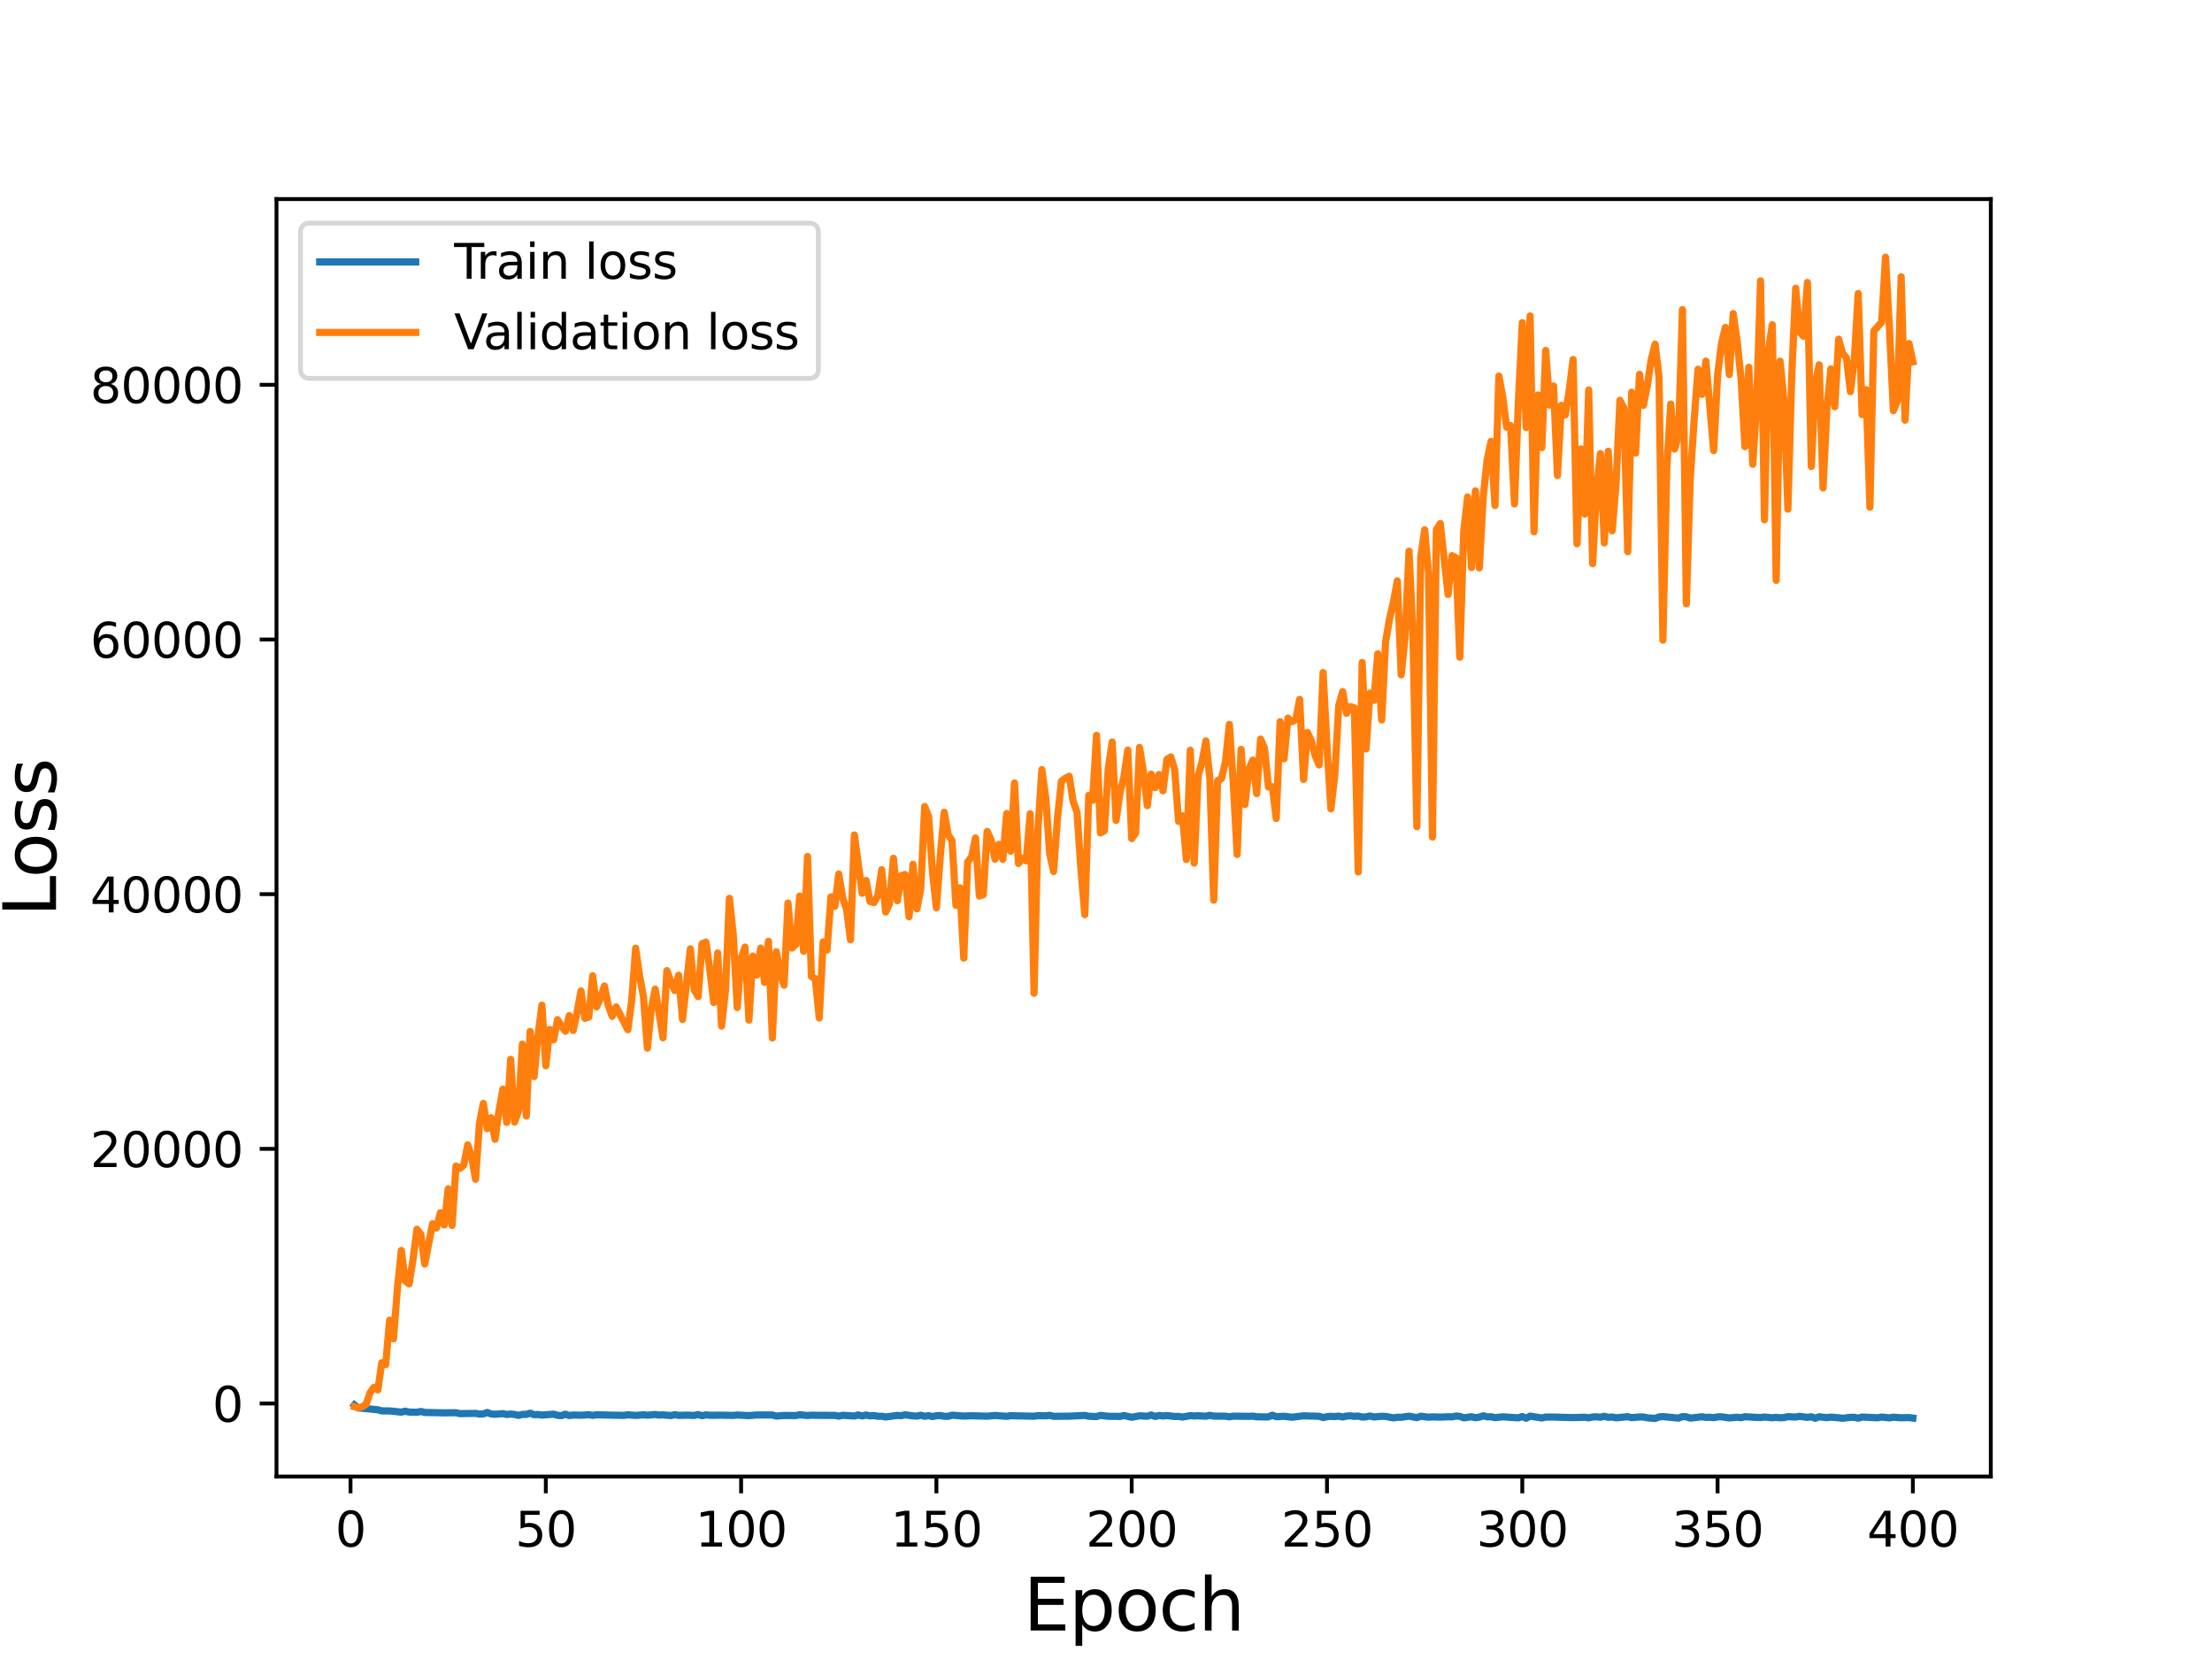 <?xml version="1.0" encoding="utf-8" standalone="no"?>
<!DOCTYPE svg PUBLIC "-//W3C//DTD SVG 1.1//EN"
  "http://www.w3.org/Graphics/SVG/1.1/DTD/svg11.dtd">
<svg height="345.6pt" version="1.1" viewBox="0 0 460.8 345.6" width="460.8pt" xmlns="http://www.w3.org/2000/svg" xmlns:xlink="http://www.w3.org/1999/xlink">
 <defs>
  <style type="text/css">*{stroke-linecap:butt;stroke-linejoin:round;}</style>
 </defs>
 <g id="figure_1">
  <g id="patch_1">
   <path d="M 0 345.6 
L 460.8 345.6 
L 460.8 0 
L 0 0 
z
" style="fill:#ffffff;"/>
  </g>
  <g id="axes_1">
   <g id="patch_2">
    <path d="M 57.6 307.584 
L 414.72 307.584 
L 414.72 41.472 
L 57.6 41.472 
z
" style="fill:#ffffff;"/>
   </g>
   <g id="matplotlib.axis_1">
    <g id="xtick_1">
     <g id="line2d_1">
      <defs>
       <path d="M 0 0 
L 0 3.5 
" id="m1f03a20a53" style="stroke:#000000;stroke-width:0.8;"/>
      </defs>
      <g>
       <use style="stroke:#000000;stroke-width:0.8;" x="73.019" xlink:href="#m1f03a20a53" y="307.584"/>
      </g>
     </g>
     <g id="text_1">
      <!-- 0 -->
      <g transform="translate(69.838 322.182)scale(0.1 -0.1)">
       <defs>
        <path d="M 2034 4250 
Q 1547 4250 1301 3770 
Q 1056 3291 1056 2328 
Q 1056 1369 1301 889 
Q 1547 409 2034 409 
Q 2525 409 2770 889 
Q 3016 1369 3016 2328 
Q 3016 3291 2770 3770 
Q 2525 4250 2034 4250 
z
M 2034 4750 
Q 2819 4750 3233 4129 
Q 3647 3509 3647 2328 
Q 3647 1150 3233 529 
Q 2819 -91 2034 -91 
Q 1250 -91 836 529 
Q 422 1150 422 2328 
Q 422 3509 836 4129 
Q 1250 4750 2034 4750 
z
" id="DejaVuSans-30" transform="scale(0.016)"/>
       </defs>
       <use xlink:href="#DejaVuSans-30"/>
      </g>
     </g>
    </g>
    <g id="xtick_2">
     <g id="line2d_2">
      <g>
       <use style="stroke:#000000;stroke-width:0.8;" x="113.703" xlink:href="#m1f03a20a53" y="307.584"/>
      </g>
     </g>
     <g id="text_2">
      <!-- 50 -->
      <g transform="translate(107.34 322.182)scale(0.1 -0.1)">
       <defs>
        <path d="M 691 4666 
L 3169 4666 
L 3169 4134 
L 1269 4134 
L 1269 2991 
Q 1406 3038 1543 3061 
Q 1681 3084 1819 3084 
Q 2600 3084 3056 2656 
Q 3513 2228 3513 1497 
Q 3513 744 3044 326 
Q 2575 -91 1722 -91 
Q 1428 -91 1123 -41 
Q 819 9 494 109 
L 494 744 
Q 775 591 1075 516 
Q 1375 441 1709 441 
Q 2250 441 2565 725 
Q 2881 1009 2881 1497 
Q 2881 1984 2565 2268 
Q 2250 2553 1709 2553 
Q 1456 2553 1204 2497 
Q 953 2441 691 2322 
L 691 4666 
z
" id="DejaVuSans-35" transform="scale(0.016)"/>
       </defs>
       <use xlink:href="#DejaVuSans-35"/>
       <use x="63.623" xlink:href="#DejaVuSans-30"/>
      </g>
     </g>
    </g>
    <g id="xtick_3">
     <g id="line2d_3">
      <g>
       <use style="stroke:#000000;stroke-width:0.8;" x="154.386" xlink:href="#m1f03a20a53" y="307.584"/>
      </g>
     </g>
     <g id="text_3">
      <!-- 100 -->
      <g transform="translate(144.842 322.182)scale(0.1 -0.1)">
       <defs>
        <path d="M 794 531 
L 1825 531 
L 1825 4091 
L 703 3866 
L 703 4441 
L 1819 4666 
L 2450 4666 
L 2450 531 
L 3481 531 
L 3481 0 
L 794 0 
L 794 531 
z
" id="DejaVuSans-31" transform="scale(0.016)"/>
       </defs>
       <use xlink:href="#DejaVuSans-31"/>
       <use x="63.623" xlink:href="#DejaVuSans-30"/>
       <use x="127.246" xlink:href="#DejaVuSans-30"/>
      </g>
     </g>
    </g>
    <g id="xtick_4">
     <g id="line2d_4">
      <g>
       <use style="stroke:#000000;stroke-width:0.8;" x="195.07" xlink:href="#m1f03a20a53" y="307.584"/>
      </g>
     </g>
     <g id="text_4">
      <!-- 150 -->
      <g transform="translate(185.526 322.182)scale(0.1 -0.1)">
       <use xlink:href="#DejaVuSans-31"/>
       <use x="63.623" xlink:href="#DejaVuSans-35"/>
       <use x="127.246" xlink:href="#DejaVuSans-30"/>
      </g>
     </g>
    </g>
    <g id="xtick_5">
     <g id="line2d_5">
      <g>
       <use style="stroke:#000000;stroke-width:0.8;" x="235.753" xlink:href="#m1f03a20a53" y="307.584"/>
      </g>
     </g>
     <g id="text_5">
      <!-- 200 -->
      <g transform="translate(226.209 322.182)scale(0.1 -0.1)">
       <defs>
        <path d="M 1228 531 
L 3431 531 
L 3431 0 
L 469 0 
L 469 531 
Q 828 903 1448 1529 
Q 2069 2156 2228 2338 
Q 2531 2678 2651 2914 
Q 2772 3150 2772 3378 
Q 2772 3750 2511 3984 
Q 2250 4219 1831 4219 
Q 1534 4219 1204 4116 
Q 875 4013 500 3803 
L 500 4441 
Q 881 4594 1212 4672 
Q 1544 4750 1819 4750 
Q 2544 4750 2975 4387 
Q 3406 4025 3406 3419 
Q 3406 3131 3298 2873 
Q 3191 2616 2906 2266 
Q 2828 2175 2409 1742 
Q 1991 1309 1228 531 
z
" id="DejaVuSans-32" transform="scale(0.016)"/>
       </defs>
       <use xlink:href="#DejaVuSans-32"/>
       <use x="63.623" xlink:href="#DejaVuSans-30"/>
       <use x="127.246" xlink:href="#DejaVuSans-30"/>
      </g>
     </g>
    </g>
    <g id="xtick_6">
     <g id="line2d_6">
      <g>
       <use style="stroke:#000000;stroke-width:0.8;" x="276.437" xlink:href="#m1f03a20a53" y="307.584"/>
      </g>
     </g>
     <g id="text_6">
      <!-- 250 -->
      <g transform="translate(266.893 322.182)scale(0.1 -0.1)">
       <use xlink:href="#DejaVuSans-32"/>
       <use x="63.623" xlink:href="#DejaVuSans-35"/>
       <use x="127.246" xlink:href="#DejaVuSans-30"/>
      </g>
     </g>
    </g>
    <g id="xtick_7">
     <g id="line2d_7">
      <g>
       <use style="stroke:#000000;stroke-width:0.8;" x="317.12" xlink:href="#m1f03a20a53" y="307.584"/>
      </g>
     </g>
     <g id="text_7">
      <!-- 300 -->
      <g transform="translate(307.576 322.182)scale(0.1 -0.1)">
       <defs>
        <path d="M 2597 2516 
Q 3050 2419 3304 2112 
Q 3559 1806 3559 1356 
Q 3559 666 3084 287 
Q 2609 -91 1734 -91 
Q 1441 -91 1130 -33 
Q 819 25 488 141 
L 488 750 
Q 750 597 1062 519 
Q 1375 441 1716 441 
Q 2309 441 2620 675 
Q 2931 909 2931 1356 
Q 2931 1769 2642 2001 
Q 2353 2234 1838 2234 
L 1294 2234 
L 1294 2753 
L 1863 2753 
Q 2328 2753 2575 2939 
Q 2822 3125 2822 3475 
Q 2822 3834 2567 4026 
Q 2313 4219 1838 4219 
Q 1578 4219 1281 4162 
Q 984 4106 628 3988 
L 628 4550 
Q 988 4650 1302 4700 
Q 1616 4750 1894 4750 
Q 2613 4750 3031 4423 
Q 3450 4097 3450 3541 
Q 3450 3153 3228 2886 
Q 3006 2619 2597 2516 
z
" id="DejaVuSans-33" transform="scale(0.016)"/>
       </defs>
       <use xlink:href="#DejaVuSans-33"/>
       <use x="63.623" xlink:href="#DejaVuSans-30"/>
       <use x="127.246" xlink:href="#DejaVuSans-30"/>
      </g>
     </g>
    </g>
    <g id="xtick_8">
     <g id="line2d_8">
      <g>
       <use style="stroke:#000000;stroke-width:0.8;" x="357.804" xlink:href="#m1f03a20a53" y="307.584"/>
      </g>
     </g>
     <g id="text_8">
      <!-- 350 -->
      <g transform="translate(348.26 322.182)scale(0.1 -0.1)">
       <use xlink:href="#DejaVuSans-33"/>
       <use x="63.623" xlink:href="#DejaVuSans-35"/>
       <use x="127.246" xlink:href="#DejaVuSans-30"/>
      </g>
     </g>
    </g>
    <g id="xtick_9">
     <g id="line2d_9">
      <g>
       <use style="stroke:#000000;stroke-width:0.8;" x="398.487" xlink:href="#m1f03a20a53" y="307.584"/>
      </g>
     </g>
     <g id="text_9">
      <!-- 400 -->
      <g transform="translate(388.944 322.182)scale(0.1 -0.1)">
       <defs>
        <path d="M 2419 4116 
L 825 1625 
L 2419 1625 
L 2419 4116 
z
M 2253 4666 
L 3047 4666 
L 3047 1625 
L 3713 1625 
L 3713 1100 
L 3047 1100 
L 3047 0 
L 2419 0 
L 2419 1100 
L 313 1100 
L 313 1709 
L 2253 4666 
z
" id="DejaVuSans-34" transform="scale(0.016)"/>
       </defs>
       <use xlink:href="#DejaVuSans-34"/>
       <use x="63.623" xlink:href="#DejaVuSans-30"/>
       <use x="127.246" xlink:href="#DejaVuSans-30"/>
      </g>
     </g>
    </g>
    <g id="text_10">
     <!-- Epoch -->
     <g transform="translate(213.194 339.66)scale(0.15 -0.15)">
      <defs>
       <path d="M 628 4666 
L 3578 4666 
L 3578 4134 
L 1259 4134 
L 1259 2753 
L 3481 2753 
L 3481 2222 
L 1259 2222 
L 1259 531 
L 3634 531 
L 3634 0 
L 628 0 
L 628 4666 
z
" id="DejaVuSans-45" transform="scale(0.016)"/>
       <path d="M 1159 525 
L 1159 -1331 
L 581 -1331 
L 581 3500 
L 1159 3500 
L 1159 2969 
Q 1341 3281 1617 3432 
Q 1894 3584 2278 3584 
Q 2916 3584 3314 3078 
Q 3713 2572 3713 1747 
Q 3713 922 3314 415 
Q 2916 -91 2278 -91 
Q 1894 -91 1617 61 
Q 1341 213 1159 525 
z
M 3116 1747 
Q 3116 2381 2855 2742 
Q 2594 3103 2138 3103 
Q 1681 3103 1420 2742 
Q 1159 2381 1159 1747 
Q 1159 1113 1420 752 
Q 1681 391 2138 391 
Q 2594 391 2855 752 
Q 3116 1113 3116 1747 
z
" id="DejaVuSans-70" transform="scale(0.016)"/>
       <path d="M 1959 3097 
Q 1497 3097 1228 2736 
Q 959 2375 959 1747 
Q 959 1119 1226 758 
Q 1494 397 1959 397 
Q 2419 397 2687 759 
Q 2956 1122 2956 1747 
Q 2956 2369 2687 2733 
Q 2419 3097 1959 3097 
z
M 1959 3584 
Q 2709 3584 3137 3096 
Q 3566 2609 3566 1747 
Q 3566 888 3137 398 
Q 2709 -91 1959 -91 
Q 1206 -91 779 398 
Q 353 888 353 1747 
Q 353 2609 779 3096 
Q 1206 3584 1959 3584 
z
" id="DejaVuSans-6f" transform="scale(0.016)"/>
       <path d="M 3122 3366 
L 3122 2828 
Q 2878 2963 2633 3030 
Q 2388 3097 2138 3097 
Q 1578 3097 1268 2742 
Q 959 2388 959 1747 
Q 959 1106 1268 751 
Q 1578 397 2138 397 
Q 2388 397 2633 464 
Q 2878 531 3122 666 
L 3122 134 
Q 2881 22 2623 -34 
Q 2366 -91 2075 -91 
Q 1284 -91 818 406 
Q 353 903 353 1747 
Q 353 2603 823 3093 
Q 1294 3584 2113 3584 
Q 2378 3584 2631 3529 
Q 2884 3475 3122 3366 
z
" id="DejaVuSans-63" transform="scale(0.016)"/>
       <path d="M 3513 2113 
L 3513 0 
L 2938 0 
L 2938 2094 
Q 2938 2591 2744 2837 
Q 2550 3084 2163 3084 
Q 1697 3084 1428 2787 
Q 1159 2491 1159 1978 
L 1159 0 
L 581 0 
L 581 4863 
L 1159 4863 
L 1159 2956 
Q 1366 3272 1645 3428 
Q 1925 3584 2291 3584 
Q 2894 3584 3203 3211 
Q 3513 2838 3513 2113 
z
" id="DejaVuSans-68" transform="scale(0.016)"/>
      </defs>
      <use xlink:href="#DejaVuSans-45"/>
      <use x="63.184" xlink:href="#DejaVuSans-70"/>
      <use x="126.66" xlink:href="#DejaVuSans-6f"/>
      <use x="187.842" xlink:href="#DejaVuSans-63"/>
      <use x="242.822" xlink:href="#DejaVuSans-68"/>
     </g>
    </g>
   </g>
   <g id="matplotlib.axis_2">
    <g id="ytick_1">
     <g id="line2d_10">
      <defs>
       <path d="M 0 0 
L -3.5 0 
" id="m7e13d5668a" style="stroke:#000000;stroke-width:0.8;"/>
      </defs>
      <g>
       <use style="stroke:#000000;stroke-width:0.8;" x="57.6" xlink:href="#m7e13d5668a" y="292.379"/>
      </g>
     </g>
     <g id="text_11">
      <!-- 0 -->
      <g transform="translate(44.237 296.178)scale(0.1 -0.1)">
       <use xlink:href="#DejaVuSans-30"/>
      </g>
     </g>
    </g>
    <g id="ytick_2">
     <g id="line2d_11">
      <g>
       <use style="stroke:#000000;stroke-width:0.8;" x="57.6" xlink:href="#m7e13d5668a" y="239.325"/>
      </g>
     </g>
     <g id="text_12">
      <!-- 20000 -->
      <g transform="translate(18.788 243.124)scale(0.1 -0.1)">
       <use xlink:href="#DejaVuSans-32"/>
       <use x="63.623" xlink:href="#DejaVuSans-30"/>
       <use x="127.246" xlink:href="#DejaVuSans-30"/>
       <use x="190.869" xlink:href="#DejaVuSans-30"/>
       <use x="254.492" xlink:href="#DejaVuSans-30"/>
      </g>
     </g>
    </g>
    <g id="ytick_3">
     <g id="line2d_12">
      <g>
       <use style="stroke:#000000;stroke-width:0.8;" x="57.6" xlink:href="#m7e13d5668a" y="186.271"/>
      </g>
     </g>
     <g id="text_13">
      <!-- 40000 -->
      <g transform="translate(18.788 190.071)scale(0.1 -0.1)">
       <use xlink:href="#DejaVuSans-34"/>
       <use x="63.623" xlink:href="#DejaVuSans-30"/>
       <use x="127.246" xlink:href="#DejaVuSans-30"/>
       <use x="190.869" xlink:href="#DejaVuSans-30"/>
       <use x="254.492" xlink:href="#DejaVuSans-30"/>
      </g>
     </g>
    </g>
    <g id="ytick_4">
     <g id="line2d_13">
      <g>
       <use style="stroke:#000000;stroke-width:0.8;" x="57.6" xlink:href="#m7e13d5668a" y="133.218"/>
      </g>
     </g>
     <g id="text_14">
      <!-- 60000 -->
      <g transform="translate(18.788 137.017)scale(0.1 -0.1)">
       <defs>
        <path d="M 2113 2584 
Q 1688 2584 1439 2293 
Q 1191 2003 1191 1497 
Q 1191 994 1439 701 
Q 1688 409 2113 409 
Q 2538 409 2786 701 
Q 3034 994 3034 1497 
Q 3034 2003 2786 2293 
Q 2538 2584 2113 2584 
z
M 3366 4563 
L 3366 3988 
Q 3128 4100 2886 4159 
Q 2644 4219 2406 4219 
Q 1781 4219 1451 3797 
Q 1122 3375 1075 2522 
Q 1259 2794 1537 2939 
Q 1816 3084 2150 3084 
Q 2853 3084 3261 2657 
Q 3669 2231 3669 1497 
Q 3669 778 3244 343 
Q 2819 -91 2113 -91 
Q 1303 -91 875 529 
Q 447 1150 447 2328 
Q 447 3434 972 4092 
Q 1497 4750 2381 4750 
Q 2619 4750 2861 4703 
Q 3103 4656 3366 4563 
z
" id="DejaVuSans-36" transform="scale(0.016)"/>
       </defs>
       <use xlink:href="#DejaVuSans-36"/>
       <use x="63.623" xlink:href="#DejaVuSans-30"/>
       <use x="127.246" xlink:href="#DejaVuSans-30"/>
       <use x="190.869" xlink:href="#DejaVuSans-30"/>
       <use x="254.492" xlink:href="#DejaVuSans-30"/>
      </g>
     </g>
    </g>
    <g id="ytick_5">
     <g id="line2d_14">
      <g>
       <use style="stroke:#000000;stroke-width:0.8;" x="57.6" xlink:href="#m7e13d5668a" y="80.164"/>
      </g>
     </g>
     <g id="text_15">
      <!-- 80000 -->
      <g transform="translate(18.788 83.963)scale(0.1 -0.1)">
       <defs>
        <path d="M 2034 2216 
Q 1584 2216 1326 1975 
Q 1069 1734 1069 1313 
Q 1069 891 1326 650 
Q 1584 409 2034 409 
Q 2484 409 2743 651 
Q 3003 894 3003 1313 
Q 3003 1734 2745 1975 
Q 2488 2216 2034 2216 
z
M 1403 2484 
Q 997 2584 770 2862 
Q 544 3141 544 3541 
Q 544 4100 942 4425 
Q 1341 4750 2034 4750 
Q 2731 4750 3128 4425 
Q 3525 4100 3525 3541 
Q 3525 3141 3298 2862 
Q 3072 2584 2669 2484 
Q 3125 2378 3379 2068 
Q 3634 1759 3634 1313 
Q 3634 634 3220 271 
Q 2806 -91 2034 -91 
Q 1263 -91 848 271 
Q 434 634 434 1313 
Q 434 1759 690 2068 
Q 947 2378 1403 2484 
z
M 1172 3481 
Q 1172 3119 1398 2916 
Q 1625 2713 2034 2713 
Q 2441 2713 2670 2916 
Q 2900 3119 2900 3481 
Q 2900 3844 2670 4047 
Q 2441 4250 2034 4250 
Q 1625 4250 1398 4047 
Q 1172 3844 1172 3481 
z
" id="DejaVuSans-38" transform="scale(0.016)"/>
       </defs>
       <use xlink:href="#DejaVuSans-38"/>
       <use x="63.623" xlink:href="#DejaVuSans-30"/>
       <use x="127.246" xlink:href="#DejaVuSans-30"/>
       <use x="190.869" xlink:href="#DejaVuSans-30"/>
       <use x="254.492" xlink:href="#DejaVuSans-30"/>
      </g>
     </g>
    </g>
    <g id="text_16">
     <!-- Loss -->
     <g transform="translate(11.668 190.979)rotate(-90)scale(0.15 -0.15)">
      <defs>
       <path d="M 628 4666 
L 1259 4666 
L 1259 531 
L 3531 531 
L 3531 0 
L 628 0 
L 628 4666 
z
" id="DejaVuSans-4c" transform="scale(0.016)"/>
       <path d="M 2834 3397 
L 2834 2853 
Q 2591 2978 2328 3040 
Q 2066 3103 1784 3103 
Q 1356 3103 1142 2972 
Q 928 2841 928 2578 
Q 928 2378 1081 2264 
Q 1234 2150 1697 2047 
L 1894 2003 
Q 2506 1872 2764 1633 
Q 3022 1394 3022 966 
Q 3022 478 2636 193 
Q 2250 -91 1575 -91 
Q 1294 -91 989 -36 
Q 684 19 347 128 
L 347 722 
Q 666 556 975 473 
Q 1284 391 1588 391 
Q 1994 391 2212 530 
Q 2431 669 2431 922 
Q 2431 1156 2273 1281 
Q 2116 1406 1581 1522 
L 1381 1569 
Q 847 1681 609 1914 
Q 372 2147 372 2553 
Q 372 3047 722 3315 
Q 1072 3584 1716 3584 
Q 2034 3584 2315 3537 
Q 2597 3491 2834 3397 
z
" id="DejaVuSans-73" transform="scale(0.016)"/>
      </defs>
      <use xlink:href="#DejaVuSans-4c"/>
      <use x="53.963" xlink:href="#DejaVuSans-6f"/>
      <use x="115.145" xlink:href="#DejaVuSans-73"/>
      <use x="167.244" xlink:href="#DejaVuSans-73"/>
     </g>
    </g>
   </g>
   <g id="line2d_15">
    <path clip-path="url(#pdfe2613a76)" d="M 73.833 292.678 
L 74.646 293.309 
L 76.274 293.441 
L 78.715 293.678 
L 79.528 293.91 
L 81.156 293.917 
L 83.597 294.177 
L 84.41 293.976 
L 85.224 294.164 
L 86.851 294.203 
L 87.665 294.039 
L 88.479 294.237 
L 92.547 294.323 
L 94.988 294.298 
L 95.802 294.486 
L 99.057 294.436 
L 99.87 294.579 
L 100.684 294.553 
L 101.498 294.244 
L 102.311 294.56 
L 103.125 294.619 
L 104.752 294.482 
L 105.566 294.665 
L 106.38 294.575 
L 107.193 294.657 
L 108.007 294.855 
L 108.821 294.637 
L 109.634 294.651 
L 110.448 294.391 
L 111.262 294.71 
L 112.075 294.667 
L 112.889 294.789 
L 115.33 294.597 
L 116.144 294.839 
L 116.957 294.904 
L 117.771 294.601 
L 118.585 294.879 
L 119.398 294.777 
L 121.026 294.817 
L 122.653 294.707 
L 123.467 294.851 
L 124.28 294.731 
L 129.976 294.851 
L 130.79 294.727 
L 132.417 294.855 
L 134.044 294.731 
L 134.858 294.814 
L 136.485 294.666 
L 137.299 294.787 
L 138.113 294.742 
L 139.74 294.886 
L 140.554 294.699 
L 141.367 294.848 
L 142.995 294.805 
L 144.622 294.865 
L 145.436 294.68 
L 146.249 294.918 
L 147.063 294.74 
L 147.877 294.83 
L 150.318 294.81 
L 152.759 294.857 
L 153.572 294.769 
L 156.013 294.901 
L 157.641 294.763 
L 160.895 294.759 
L 161.709 294.991 
L 163.336 294.866 
L 165.777 294.887 
L 166.591 294.712 
L 168.219 294.883 
L 169.032 294.808 
L 170.66 294.844 
L 173.914 294.846 
L 174.728 295.013 
L 175.542 294.82 
L 177.983 294.983 
L 178.796 294.756 
L 179.61 294.976 
L 180.424 294.771 
L 181.237 294.955 
L 182.051 294.886 
L 182.865 295.029 
L 183.678 295.032 
L 184.492 295.179 
L 186.119 294.96 
L 186.933 294.857 
L 187.747 294.909 
L 188.56 294.727 
L 190.188 294.956 
L 191.001 294.996 
L 191.815 294.816 
L 192.629 295.042 
L 193.442 294.91 
L 194.256 295.099 
L 195.07 294.917 
L 195.883 294.885 
L 196.697 295.037 
L 197.511 295.052 
L 198.324 294.803 
L 199.952 294.93 
L 200.765 294.995 
L 202.393 294.928 
L 205.647 295.023 
L 207.275 294.863 
L 209.716 295.048 
L 210.529 294.919 
L 215.411 295.022 
L 216.225 294.909 
L 217.852 294.949 
L 218.666 294.836 
L 219.48 295.047 
L 222.734 295.015 
L 225.989 294.852 
L 226.803 295.035 
L 228.43 295.1 
L 229.244 294.849 
L 230.871 295.04 
L 232.498 295.047 
L 233.312 295.08 
L 234.126 294.875 
L 235.753 295.245 
L 237.381 294.937 
L 239.008 295.031 
L 239.822 294.772 
L 240.635 295.078 
L 241.449 294.877 
L 242.263 294.978 
L 243.076 294.893 
L 244.704 295.075 
L 245.517 295.062 
L 246.331 295.207 
L 247.958 294.904 
L 248.772 294.977 
L 249.586 294.925 
L 251.213 295.029 
L 252.027 294.832 
L 252.84 295.003 
L 255.281 295.016 
L 256.095 295.152 
L 256.909 295.011 
L 260.163 295.048 
L 260.977 295.011 
L 261.791 295.136 
L 263.418 295.169 
L 264.232 295.168 
L 265.045 294.806 
L 265.859 295.128 
L 267.486 295.037 
L 269.114 295.232 
L 271.555 294.944 
L 274.809 295.04 
L 275.623 295.299 
L 276.437 295.117 
L 277.25 295.049 
L 278.064 295.108 
L 278.878 294.996 
L 279.691 295.184 
L 280.505 294.99 
L 281.319 294.948 
L 282.132 295.049 
L 282.946 294.993 
L 283.76 295.198 
L 284.573 295.154 
L 285.387 294.977 
L 286.201 295.183 
L 287.828 295.042 
L 288.642 295.061 
L 290.269 295.365 
L 291.083 295.233 
L 291.896 295.244 
L 293.524 295.016 
L 295.151 295.317 
L 295.965 295.024 
L 297.592 295.229 
L 298.406 295.164 
L 300.033 295.207 
L 301.66 295.135 
L 302.474 295.161 
L 303.288 294.987 
L 304.101 295.05 
L 304.915 295.362 
L 306.543 295.13 
L 307.356 295.336 
L 308.17 295.219 
L 308.984 294.941 
L 309.797 295.153 
L 310.611 295.134 
L 311.425 295.32 
L 313.052 295.146 
L 316.307 295.365 
L 317.12 295.086 
L 317.934 295.438 
L 318.748 295.003 
L 321.189 295.395 
L 322.002 295.192 
L 323.63 295.194 
L 326.071 295.271 
L 327.698 295.312 
L 330.139 295.235 
L 330.953 295.362 
L 331.766 295.178 
L 332.58 295.147 
L 333.394 295.242 
L 334.207 295.039 
L 335.021 295.252 
L 335.835 295.184 
L 336.648 295.355 
L 339.089 295.125 
L 339.903 295.321 
L 341.53 295.18 
L 342.344 295.176 
L 343.158 295.36 
L 344.785 295.488 
L 345.599 295.177 
L 346.412 295.099 
L 349.667 295.417 
L 350.481 295.096 
L 351.294 295.146 
L 352.108 295.416 
L 354.549 295.136 
L 355.363 295.271 
L 356.176 295.242 
L 356.99 295.325 
L 357.804 295.159 
L 358.617 295.143 
L 360.245 295.383 
L 361.872 295.237 
L 362.686 295.337 
L 363.499 295.125 
L 365.94 295.272 
L 366.754 295.296 
L 367.568 295.196 
L 369.195 295.344 
L 370.009 295.268 
L 370.822 295.353 
L 371.636 295.302 
L 372.45 295.11 
L 374.077 295.2 
L 374.891 295.048 
L 376.518 295.266 
L 377.332 295.133 
L 378.146 295.455 
L 378.959 295.138 
L 380.587 295.328 
L 381.4 295.207 
L 383.028 295.351 
L 383.841 295.452 
L 385.469 295.264 
L 386.282 295.247 
L 387.096 295.432 
L 387.91 295.195 
L 391.164 295.352 
L 391.978 295.192 
L 393.605 295.373 
L 394.419 295.228 
L 396.046 295.347 
L 397.674 295.308 
L 398.487 295.419 
L 398.487 295.419 
" style="fill:none;stroke:#1f77b4;stroke-linecap:square;stroke-width:1.5;"/>
   </g>
   <g id="line2d_16">
    <path clip-path="url(#pdfe2613a76)" d="M 73.833 293.034 
L 74.646 293.261 
L 75.46 293.065 
L 76.274 292.517 
L 77.087 290.135 
L 77.901 289.006 
L 78.715 289.535 
L 79.528 283.879 
L 80.342 284.28 
L 81.156 275.017 
L 81.969 278.892 
L 82.783 268.481 
L 83.597 260.494 
L 84.41 266.834 
L 85.224 267.452 
L 86.038 262.364 
L 86.851 256.072 
L 87.665 257.115 
L 88.479 263.326 
L 90.106 254.92 
L 90.92 255.803 
L 91.733 252.639 
L 92.547 255.165 
L 93.361 247.664 
L 94.174 255.272 
L 94.988 242.916 
L 95.802 243.394 
L 96.616 242.702 
L 97.429 238.496 
L 98.243 240.935 
L 99.057 245.657 
L 99.87 234.127 
L 100.684 229.86 
L 101.498 235.118 
L 102.311 232.855 
L 103.125 237.336 
L 103.939 231.456 
L 104.752 226.904 
L 105.566 233.824 
L 106.38 220.683 
L 107.193 233.747 
L 108.007 231.442 
L 108.821 217.51 
L 109.634 232.477 
L 110.448 214.877 
L 111.262 224.267 
L 112.075 215.679 
L 112.889 209.389 
L 113.703 222.007 
L 114.516 214.46 
L 115.33 216.602 
L 116.144 212.41 
L 116.957 213.758 
L 117.771 214.822 
L 118.585 211.578 
L 119.398 214.663 
L 120.212 210.871 
L 121.026 206.431 
L 121.839 212.136 
L 122.653 211.869 
L 123.467 203.274 
L 124.28 209.751 
L 125.094 207.95 
L 125.908 205.395 
L 126.721 209.51 
L 127.535 211.718 
L 128.349 209.763 
L 130.79 214.506 
L 131.603 208.286 
L 132.417 197.524 
L 133.231 203.256 
L 134.044 207.635 
L 134.858 218.352 
L 135.672 210.198 
L 136.485 206.047 
L 138.113 216.183 
L 138.926 202.2 
L 139.74 204.479 
L 140.554 206.347 
L 141.367 203.161 
L 142.181 212.373 
L 143.808 197.662 
L 144.622 206.241 
L 145.436 207.602 
L 146.249 196.605 
L 147.063 196.246 
L 147.877 202.1 
L 148.69 208.85 
L 149.504 198.53 
L 150.318 213.758 
L 151.131 206.252 
L 151.945 187.137 
L 152.759 194.835 
L 153.572 209.889 
L 154.386 199.655 
L 155.2 197.298 
L 156.013 212.499 
L 156.827 199.17 
L 157.641 203.117 
L 158.454 197.499 
L 159.268 204.646 
L 160.082 196.088 
L 160.895 216.227 
L 161.709 198.258 
L 162.523 202.682 
L 163.336 205.239 
L 164.15 188.121 
L 164.964 197.491 
L 165.777 196.744 
L 166.591 186.665 
L 167.405 198.165 
L 168.219 178.412 
L 169.032 203.422 
L 169.846 203.853 
L 170.66 212.054 
L 171.473 196.228 
L 172.287 197.917 
L 173.101 186.837 
L 173.914 188.803 
L 174.728 182.07 
L 175.542 187.043 
L 176.355 189.415 
L 177.169 195.762 
L 177.983 173.94 
L 179.61 186.085 
L 180.424 183.416 
L 181.237 187.787 
L 182.051 188.034 
L 182.865 186.599 
L 183.678 181.181 
L 184.492 189.989 
L 185.306 188.233 
L 186.119 178.796 
L 186.933 187.625 
L 187.747 182.395 
L 188.56 182.173 
L 189.374 190.977 
L 190.188 180.058 
L 191.001 189.33 
L 191.815 185.127 
L 192.629 168.013 
L 193.442 170.087 
L 194.256 181.717 
L 195.07 189.111 
L 195.883 178.275 
L 196.697 169.2 
L 197.511 173.869 
L 198.324 175.142 
L 199.138 188.601 
L 199.952 184.941 
L 200.765 199.589 
L 201.579 179.556 
L 202.393 178.504 
L 203.206 174.563 
L 204.02 186.665 
L 204.834 186.361 
L 205.647 173.2 
L 206.461 174.98 
L 207.275 178.979 
L 208.088 175.87 
L 208.902 179.011 
L 209.716 169.474 
L 210.529 177.322 
L 211.343 163.102 
L 212.157 179.87 
L 212.97 178.773 
L 213.784 179.324 
L 214.598 169.52 
L 215.411 206.914 
L 216.225 172.805 
L 217.039 160.332 
L 217.852 166.235 
L 218.666 177.85 
L 219.48 181.549 
L 220.293 170.402 
L 221.107 162.745 
L 221.921 162.121 
L 222.734 161.708 
L 223.548 166.918 
L 224.362 169.205 
L 225.175 181.085 
L 225.989 190.533 
L 226.803 165.674 
L 227.616 166.724 
L 228.43 153.184 
L 229.244 173.513 
L 230.057 173.049 
L 230.871 160.096 
L 231.685 154.568 
L 232.498 170.899 
L 233.312 165.114 
L 234.126 161.871 
L 234.939 156.252 
L 235.753 174.692 
L 236.567 173.524 
L 237.381 155.695 
L 238.194 160.755 
L 239.008 167.827 
L 239.822 161.264 
L 240.635 164.069 
L 241.449 161.339 
L 242.263 164.737 
L 243.076 158.204 
L 243.89 157.678 
L 244.704 160.316 
L 245.517 171.11 
L 246.331 169.956 
L 247.145 179.052 
L 247.958 156.288 
L 248.772 179.796 
L 249.586 161.627 
L 250.399 158.749 
L 251.213 154.349 
L 252.027 162.126 
L 252.84 187.524 
L 253.654 162.637 
L 254.468 162.18 
L 255.281 158.696 
L 256.095 150.905 
L 256.909 163.129 
L 257.722 177.995 
L 258.536 156.12 
L 259.35 167.605 
L 260.163 160.198 
L 260.977 158.345 
L 261.791 165.319 
L 262.604 153.965 
L 263.418 155.848 
L 264.232 163.92 
L 265.045 163.882 
L 265.859 170.499 
L 266.673 150.34 
L 267.486 158.058 
L 268.3 149.593 
L 269.114 150.336 
L 269.927 149.921 
L 270.741 145.692 
L 271.555 162.376 
L 272.368 152.589 
L 273.182 154.375 
L 273.996 157.481 
L 274.809 159.362 
L 275.623 140.103 
L 276.437 155.468 
L 277.25 168.489 
L 278.064 161.471 
L 278.878 146.998 
L 279.691 144.073 
L 280.505 148.587 
L 281.319 147.201 
L 282.132 147.467 
L 282.946 181.642 
L 283.76 138.008 
L 284.573 156.029 
L 285.387 144.388 
L 286.201 145.871 
L 287.014 136.183 
L 287.828 149.983 
L 288.642 133.737 
L 289.455 128.93 
L 290.269 125.464 
L 291.083 121.004 
L 291.896 140.571 
L 292.71 132.613 
L 293.524 114.811 
L 294.337 131.946 
L 295.151 172.217 
L 295.965 116.056 
L 296.778 110.369 
L 297.592 119.427 
L 298.406 174.385 
L 299.219 110.369 
L 300.033 109.061 
L 301.66 123.83 
L 302.474 115.765 
L 303.288 116.17 
L 304.101 136.909 
L 304.915 110.646 
L 305.729 103.529 
L 306.543 118.226 
L 307.356 102.243 
L 308.17 118.304 
L 308.984 103.437 
L 309.797 95.828 
L 310.611 91.955 
L 311.425 105.308 
L 312.238 78.33 
L 313.052 82.722 
L 313.866 88.988 
L 314.679 88.639 
L 315.493 104.986 
L 316.307 83.705 
L 317.12 67.218 
L 317.934 89.039 
L 318.748 65.815 
L 319.561 110.772 
L 320.375 82.279 
L 321.189 93.244 
L 322.002 72.999 
L 322.816 84.393 
L 323.63 80.398 
L 324.443 99.034 
L 325.257 84.438 
L 326.071 86.434 
L 326.884 81.416 
L 327.698 74.88 
L 328.512 113.267 
L 329.325 93.514 
L 330.139 107.091 
L 330.953 81.232 
L 331.766 117.421 
L 332.58 102.261 
L 333.394 94.501 
L 334.207 113.099 
L 335.021 94.002 
L 335.835 110.586 
L 336.648 100.794 
L 337.462 83.39 
L 338.276 85.004 
L 339.089 114.928 
L 339.903 81.698 
L 340.717 94.384 
L 341.53 77.97 
L 342.344 84.441 
L 343.158 80.379 
L 343.971 74.89 
L 344.785 71.702 
L 345.599 78.503 
L 346.412 133.358 
L 347.226 97.585 
L 348.04 84.174 
L 348.853 93.55 
L 349.667 90.591 
L 350.481 64.493 
L 351.294 125.788 
L 352.108 99.732 
L 352.922 87.44 
L 353.735 76.922 
L 354.549 82.155 
L 355.363 75.218 
L 356.99 93.878 
L 357.804 78.162 
L 358.617 71.47 
L 359.431 68.205 
L 360.245 78.005 
L 361.058 65.327 
L 361.872 71.06 
L 362.686 78.826 
L 363.499 93.031 
L 364.313 76.511 
L 365.127 96.715 
L 365.94 83.976 
L 366.754 58.507 
L 367.568 108.273 
L 368.381 73.078 
L 369.195 67.644 
L 370.009 120.906 
L 370.822 75.231 
L 371.636 83.565 
L 372.45 106.07 
L 373.263 77.845 
L 374.077 60.048 
L 374.891 69.134 
L 375.704 70.061 
L 376.518 58.842 
L 377.332 97.179 
L 378.146 79.917 
L 378.959 75.994 
L 379.773 101.654 
L 380.587 85.007 
L 381.4 76.845 
L 382.214 84.739 
L 383.028 70.658 
L 383.841 73.58 
L 384.655 74.591 
L 385.469 81.584 
L 386.282 74.826 
L 387.096 61.149 
L 387.91 86.372 
L 388.723 81.171 
L 389.537 105.645 
L 390.351 68.945 
L 391.978 67.122 
L 392.792 53.568 
L 393.605 68.446 
L 394.419 85.544 
L 395.233 83.586 
L 396.046 57.663 
L 396.86 87.539 
L 397.674 71.567 
L 398.487 75.37 
L 398.487 75.37 
" style="fill:none;stroke:#ff7f0e;stroke-linecap:square;stroke-width:1.5;"/>
   </g>
   <g id="patch_3">
    <path d="M 57.6 307.584 
L 57.6 41.472 
" style="fill:none;stroke:#000000;stroke-linecap:square;stroke-linejoin:miter;stroke-width:0.8;"/>
   </g>
   <g id="patch_4">
    <path d="M 414.72 307.584 
L 414.72 41.472 
" style="fill:none;stroke:#000000;stroke-linecap:square;stroke-linejoin:miter;stroke-width:0.8;"/>
   </g>
   <g id="patch_5">
    <path d="M 57.6 307.584 
L 414.72 307.584 
" style="fill:none;stroke:#000000;stroke-linecap:square;stroke-linejoin:miter;stroke-width:0.8;"/>
   </g>
   <g id="patch_6">
    <path d="M 57.6 41.472 
L 414.72 41.472 
" style="fill:none;stroke:#000000;stroke-linecap:square;stroke-linejoin:miter;stroke-width:0.8;"/>
   </g>
   <g id="legend_1">
    <g id="patch_7">
     <path d="M 64.6 78.828 
L 168.475 78.828 
Q 170.475 78.828 170.475 76.828 
L 170.475 48.472 
Q 170.475 46.472 168.475 46.472 
L 64.6 46.472 
Q 62.6 46.472 62.6 48.472 
L 62.6 76.828 
Q 62.6 78.828 64.6 78.828 
z
" style="fill:#ffffff;opacity:0.8;stroke:#cccccc;stroke-linejoin:miter;"/>
    </g>
    <g id="line2d_17">
     <path d="M 66.6 54.57 
L 86.6 54.57 
" style="fill:none;stroke:#1f77b4;stroke-linecap:square;stroke-width:1.5;"/>
    </g>
    <g id="line2d_18"/>
    <g id="text_17">
     <!-- Train loss -->
     <g transform="translate(94.6 58.07)scale(0.1 -0.1)">
      <defs>
       <path d="M -19 4666 
L 3928 4666 
L 3928 4134 
L 2272 4134 
L 2272 0 
L 1638 0 
L 1638 4134 
L -19 4134 
L -19 4666 
z
" id="DejaVuSans-54" transform="scale(0.016)"/>
       <path d="M 2631 2963 
Q 2534 3019 2420 3045 
Q 2306 3072 2169 3072 
Q 1681 3072 1420 2755 
Q 1159 2438 1159 1844 
L 1159 0 
L 581 0 
L 581 3500 
L 1159 3500 
L 1159 2956 
Q 1341 3275 1631 3429 
Q 1922 3584 2338 3584 
Q 2397 3584 2469 3576 
Q 2541 3569 2628 3553 
L 2631 2963 
z
" id="DejaVuSans-72" transform="scale(0.016)"/>
       <path d="M 2194 1759 
Q 1497 1759 1228 1600 
Q 959 1441 959 1056 
Q 959 750 1161 570 
Q 1363 391 1709 391 
Q 2188 391 2477 730 
Q 2766 1069 2766 1631 
L 2766 1759 
L 2194 1759 
z
M 3341 1997 
L 3341 0 
L 2766 0 
L 2766 531 
Q 2569 213 2275 61 
Q 1981 -91 1556 -91 
Q 1019 -91 701 211 
Q 384 513 384 1019 
Q 384 1609 779 1909 
Q 1175 2209 1959 2209 
L 2766 2209 
L 2766 2266 
Q 2766 2663 2505 2880 
Q 2244 3097 1772 3097 
Q 1472 3097 1187 3025 
Q 903 2953 641 2809 
L 641 3341 
Q 956 3463 1253 3523 
Q 1550 3584 1831 3584 
Q 2591 3584 2966 3190 
Q 3341 2797 3341 1997 
z
" id="DejaVuSans-61" transform="scale(0.016)"/>
       <path d="M 603 3500 
L 1178 3500 
L 1178 0 
L 603 0 
L 603 3500 
z
M 603 4863 
L 1178 4863 
L 1178 4134 
L 603 4134 
L 603 4863 
z
" id="DejaVuSans-69" transform="scale(0.016)"/>
       <path d="M 3513 2113 
L 3513 0 
L 2938 0 
L 2938 2094 
Q 2938 2591 2744 2837 
Q 2550 3084 2163 3084 
Q 1697 3084 1428 2787 
Q 1159 2491 1159 1978 
L 1159 0 
L 581 0 
L 581 3500 
L 1159 3500 
L 1159 2956 
Q 1366 3272 1645 3428 
Q 1925 3584 2291 3584 
Q 2894 3584 3203 3211 
Q 3513 2838 3513 2113 
z
" id="DejaVuSans-6e" transform="scale(0.016)"/>
       <path id="DejaVuSans-20" transform="scale(0.016)"/>
       <path d="M 603 4863 
L 1178 4863 
L 1178 0 
L 603 0 
L 603 4863 
z
" id="DejaVuSans-6c" transform="scale(0.016)"/>
      </defs>
      <use xlink:href="#DejaVuSans-54"/>
      <use x="46.334" xlink:href="#DejaVuSans-72"/>
      <use x="87.447" xlink:href="#DejaVuSans-61"/>
      <use x="148.727" xlink:href="#DejaVuSans-69"/>
      <use x="176.51" xlink:href="#DejaVuSans-6e"/>
      <use x="239.889" xlink:href="#DejaVuSans-20"/>
      <use x="271.676" xlink:href="#DejaVuSans-6c"/>
      <use x="299.459" xlink:href="#DejaVuSans-6f"/>
      <use x="360.641" xlink:href="#DejaVuSans-73"/>
      <use x="412.74" xlink:href="#DejaVuSans-73"/>
     </g>
    </g>
    <g id="line2d_19">
     <path d="M 66.6 69.249 
L 86.6 69.249 
" style="fill:none;stroke:#ff7f0e;stroke-linecap:square;stroke-width:1.5;"/>
    </g>
    <g id="line2d_20"/>
    <g id="text_18">
     <!-- Validation loss -->
     <g transform="translate(94.6 72.749)scale(0.1 -0.1)">
      <defs>
       <path d="M 1831 0 
L 50 4666 
L 709 4666 
L 2188 738 
L 3669 4666 
L 4325 4666 
L 2547 0 
L 1831 0 
z
" id="DejaVuSans-56" transform="scale(0.016)"/>
       <path d="M 2906 2969 
L 2906 4863 
L 3481 4863 
L 3481 0 
L 2906 0 
L 2906 525 
Q 2725 213 2448 61 
Q 2172 -91 1784 -91 
Q 1150 -91 751 415 
Q 353 922 353 1747 
Q 353 2572 751 3078 
Q 1150 3584 1784 3584 
Q 2172 3584 2448 3432 
Q 2725 3281 2906 2969 
z
M 947 1747 
Q 947 1113 1208 752 
Q 1469 391 1925 391 
Q 2381 391 2643 752 
Q 2906 1113 2906 1747 
Q 2906 2381 2643 2742 
Q 2381 3103 1925 3103 
Q 1469 3103 1208 2742 
Q 947 2381 947 1747 
z
" id="DejaVuSans-64" transform="scale(0.016)"/>
       <path d="M 1172 4494 
L 1172 3500 
L 2356 3500 
L 2356 3053 
L 1172 3053 
L 1172 1153 
Q 1172 725 1289 603 
Q 1406 481 1766 481 
L 2356 481 
L 2356 0 
L 1766 0 
Q 1100 0 847 248 
Q 594 497 594 1153 
L 594 3053 
L 172 3053 
L 172 3500 
L 594 3500 
L 594 4494 
L 1172 4494 
z
" id="DejaVuSans-74" transform="scale(0.016)"/>
      </defs>
      <use xlink:href="#DejaVuSans-56"/>
      <use x="60.658" xlink:href="#DejaVuSans-61"/>
      <use x="121.938" xlink:href="#DejaVuSans-6c"/>
      <use x="149.721" xlink:href="#DejaVuSans-69"/>
      <use x="177.504" xlink:href="#DejaVuSans-64"/>
      <use x="240.98" xlink:href="#DejaVuSans-61"/>
      <use x="302.26" xlink:href="#DejaVuSans-74"/>
      <use x="341.469" xlink:href="#DejaVuSans-69"/>
      <use x="369.252" xlink:href="#DejaVuSans-6f"/>
      <use x="430.434" xlink:href="#DejaVuSans-6e"/>
      <use x="493.812" xlink:href="#DejaVuSans-20"/>
      <use x="525.6" xlink:href="#DejaVuSans-6c"/>
      <use x="553.383" xlink:href="#DejaVuSans-6f"/>
      <use x="614.564" xlink:href="#DejaVuSans-73"/>
      <use x="666.664" xlink:href="#DejaVuSans-73"/>
     </g>
    </g>
   </g>
  </g>
 </g>
 <defs>
  <clipPath id="pdfe2613a76">
   <rect height="266.112" width="357.12" x="57.6" y="41.472"/>
  </clipPath>
 </defs>
</svg>

